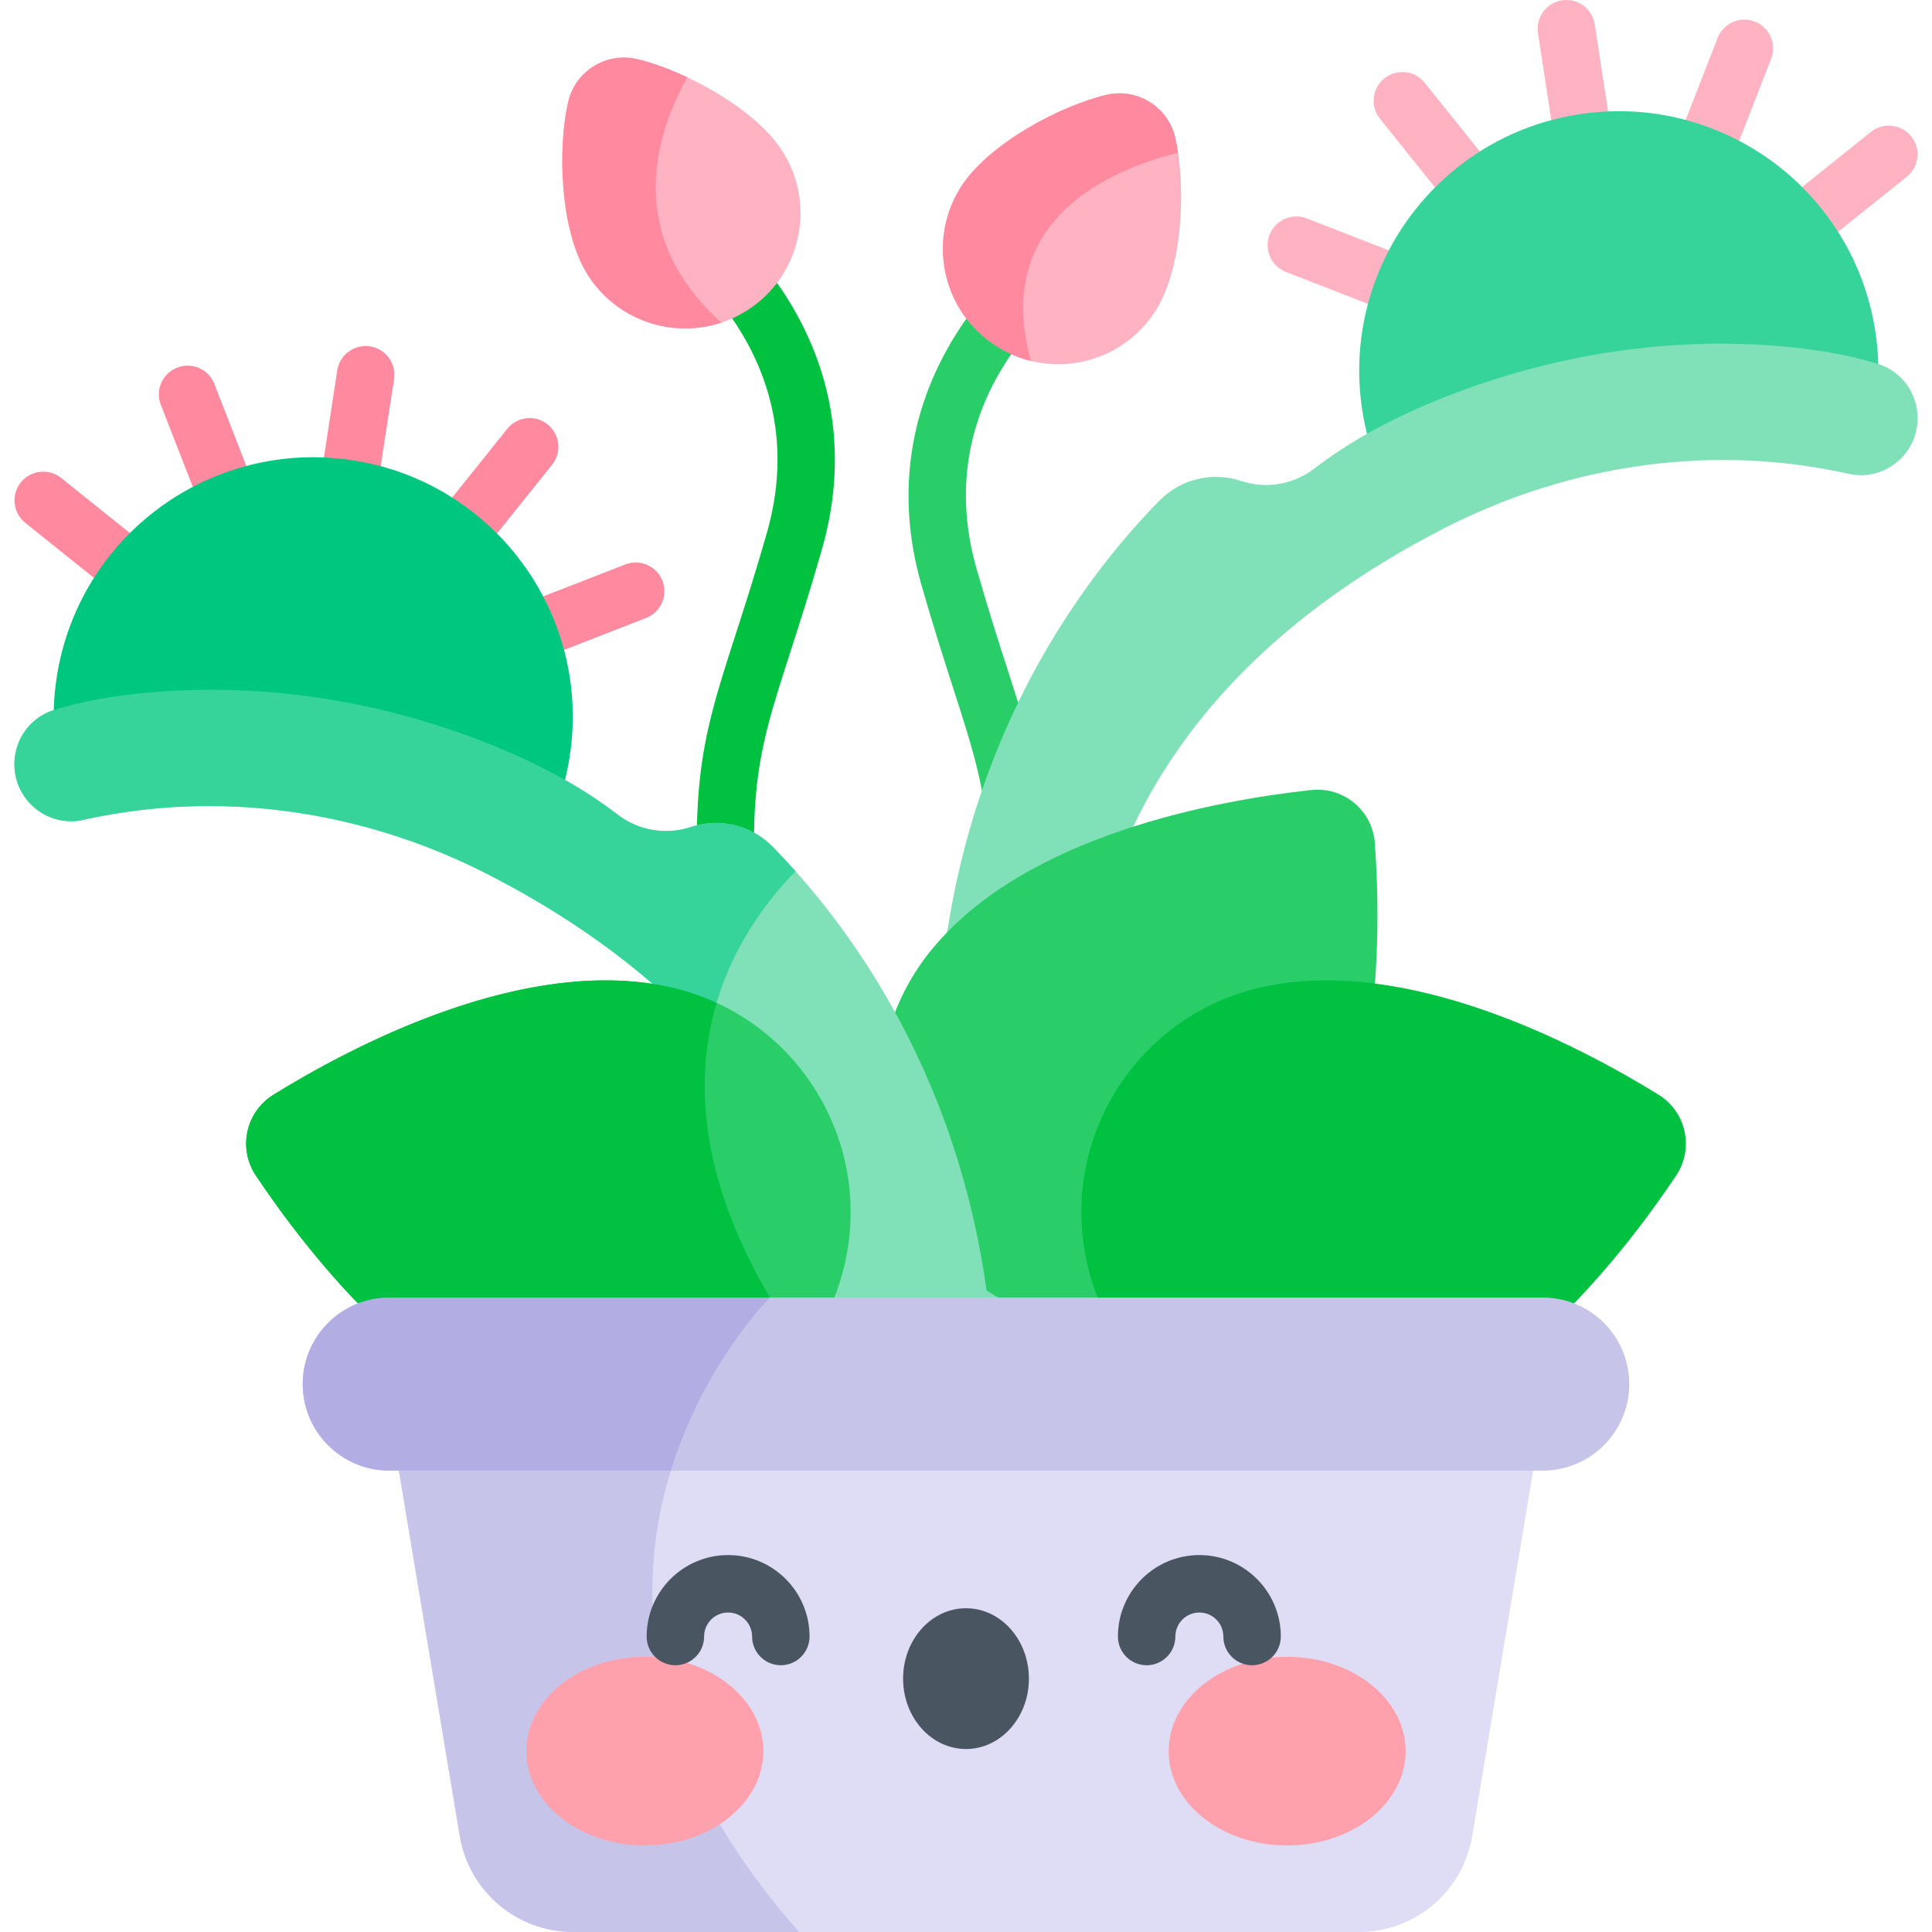 <svg id="Capa_1" enable-background="new 0 0 512 512" height="512" viewBox="0 0 512 512" width="512" xmlns="http://www.w3.org/2000/svg"><g><path d="m408.847 374.439-18.686 112.115c-2.446 14.687-15.154 25.446-30.034 25.446h-208.254c-14.88 0-27.587-10.759-30.033-25.446l-18.686-112.115z" fill="#deddf5"/><path d="m211.787 512h-59.915c-14.88 0-27.587-10.759-30.033-25.446l-18.686-112.115h80.539c-14.148 30.318-22.502 80.407 28.095 137.561z" fill="#c7c4ea"/><path d="m266.77 282.704c-.28 0-.564-.015-.849-.047-4.179-.464-7.189-4.228-6.725-8.406 5.903-53.124 2.746-62.92-6.627-91.997-2.464-7.645-5.257-16.309-8.411-27.347-6.882-24.088-3.237-47.742 10.538-68.407 10.28-15.419 22.607-23.736 23.128-24.083 3.498-2.332 8.225-1.387 10.556 2.111 2.328 3.492 1.39 8.209-2.093 10.545-1.681 1.134-41.013 28.319-27.489 75.651 3.083 10.793 5.834 19.328 8.262 26.859 9.57 29.691 13.532 41.98 7.268 98.348-.433 3.894-3.73 6.773-7.558 6.773z" fill="#29ce69"/><path d="m306.384 82.124c-7.156 11.49-20.716 16.575-33.19 13.53-1.766-.426-3.522-1.025-5.217-1.786v-.01l-3.187-7.379-8.688-2.03c-7.45-9.805-8.496-23.588-1.604-34.662 7.298-11.703 26.653-21.853 38.783-24.664 8.12-1.878 16.27 3.207 18.158 11.317.294 1.259.548 2.619.761 4.06 1.867 12.483.731 31.129-5.816 41.624z" fill="#ffb3c2"/><path d="m273.194 95.653c-3.075-.741-6.08-1.989-8.912-3.755-14.331-8.932-18.706-27.78-9.784-42.112 7.298-11.703 26.653-21.853 38.783-24.664 8.12-1.878 16.27 3.207 18.158 11.317.294 1.259.548 2.619.761 4.06-17.235 4.233-49.471 17.336-39.006 55.154z" fill="#ff899f"/><path d="m195.25 273.223c-3.828 0-7.125-2.879-7.557-6.772-6.263-56.368-2.302-68.658 7.268-98.348 2.427-7.531 5.179-16.066 8.262-26.859 13.524-47.332-25.808-74.517-27.489-75.651-3.478-2.347-4.41-7.072-2.073-10.557 2.336-3.484 7.043-4.427 10.535-2.099.52.346 12.848 8.664 23.128 24.083 13.776 20.665 17.42 44.319 10.538 68.407-3.154 11.037-5.947 19.702-8.411 27.347-9.373 29.077-12.53 38.873-6.627 91.997.464 4.178-2.546 7.942-6.725 8.406-.285.031-.569.046-.849.046z" fill="#00c140"/><g fill="#ffb3c2"><path d="m419.721 45.442c-3.695 0-6.937-2.695-7.514-6.46l-4.632-30.216c-.637-4.156 2.215-8.041 6.37-8.678 4.165-.634 8.042 2.216 8.678 6.371l4.632 30.216c.637 4.156-2.215 8.041-6.37 8.678-.391.06-.781.089-1.164.089z"/><path d="m390.76 58.17c-2.231 0-4.441-.976-5.944-2.852l-19.119-23.852c-2.63-3.28-2.102-8.071 1.179-10.701s8.07-2.102 10.7 1.179l19.119 23.852c2.63 3.28 2.102 8.071-1.179 10.701-1.405 1.126-3.086 1.673-4.756 1.673z"/><path d="m372.024 83.682c-.919 0-1.854-.168-2.761-.521l-28.484-11.097c-3.917-1.526-5.856-5.939-4.33-9.856s5.939-5.856 9.856-4.33l28.484 11.097c3.917 1.526 5.856 5.939 4.33 9.856-1.172 3.009-4.049 4.851-7.095 4.851z"/><path d="m451.185 48.908c-.919 0-1.854-.168-2.761-.521-3.917-1.526-5.856-5.939-4.33-9.856l11.097-28.483c1.526-3.917 5.939-5.856 9.856-4.33s5.856 5.939 4.33 9.856l-11.097 28.483c-1.172 3.01-4.049 4.851-7.095 4.851z"/><path d="m476.703 67.636c-2.231 0-4.441-.976-5.944-2.852-2.63-3.28-2.102-8.071 1.179-10.701l23.852-19.119c3.28-2.631 8.07-2.102 10.7 1.179 2.63 3.28 2.102 8.071-1.179 10.701l-23.852 19.119c-1.405 1.126-3.086 1.673-4.756 1.673z"/></g><path d="m496.981 87.84c.797 5.197.99 10.343.63 15.368l-132.591 20.324c-1.858-4.685-3.215-9.652-4.011-14.849-5.756-37.552 20.017-72.657 57.559-78.412 37.552-5.756 72.657 20.017 78.413 57.569z" fill="#36d49b"/><path d="m508.193 110.827c0 9.642-8.932 16.849-18.331 14.727-2.679-.599-5.359-1.116-8.018-1.563-33.931-5.674-68.735.396-99.336 16.108-40.488 20.787-95.947 62.574-95.947 142.636h.01v91.704h-38.214v-91.704c0-81.382 39.798-130.537 58.849-150.015 5.633-5.755 14.037-7.815 21.68-5.268 2.162.721 4.385 1.076 6.608 1.076 4.588 0 9.125-1.512 12.87-4.385 8.221-6.313 19.407-13.053 35.677-19.366 26.775-10.383 55.469-15.154 84.122-13.307 9.937.64 20.29 2.111 29.577 4.994 6.251 1.95 10.453 7.817 10.453 14.363z" fill="#80e0b7"/><path d="m92.278 137.149c-.384 0-.771-.029-1.163-.089-4.155-.637-7.008-4.522-6.37-8.678l4.632-30.216c.637-4.156 4.518-7.009 8.678-6.371 4.155.637 7.008 4.522 6.37 8.678l-4.632 30.216c-.576 3.765-3.82 6.46-7.515 6.46z" fill="#ff899f"/><path d="m121.24 149.877c-1.67 0-3.351-.547-4.756-1.673-3.281-2.63-3.808-7.421-1.179-10.701l19.119-23.852c2.628-3.28 7.419-3.808 10.7-1.179 3.281 2.63 3.808 7.421 1.179 10.701l-19.119 23.852c-1.502 1.875-3.714 2.852-5.944 2.852z" fill="#ff899f"/><path d="m139.976 175.389c-3.047 0-5.922-1.842-7.095-4.851-1.526-3.918.412-8.331 4.33-9.856l28.484-11.097c3.919-1.528 8.33.413 9.856 4.33 1.526 3.918-.412 8.331-4.33 9.856l-28.484 11.097c-.908.353-1.843.521-2.761.521z" fill="#ff899f"/><path d="m60.815 140.615c-3.047 0-5.922-1.841-7.095-4.851l-11.098-28.484c-1.526-3.917.412-8.331 4.33-9.856 3.919-1.527 8.33.412 9.856 4.33l11.097 28.484c1.526 3.917-.412 8.331-4.33 9.856-.907.354-1.841.521-2.76.521z" fill="#ff899f"/><path d="m35.297 159.343c-1.67 0-3.351-.547-4.756-1.673l-23.851-19.12c-3.281-2.63-3.808-7.421-1.179-10.701 2.628-3.28 7.42-3.808 10.7-1.179l23.852 19.119c3.281 2.63 3.808 7.421 1.179 10.701-1.503 1.876-3.714 2.853-5.945 2.853z" fill="#ff899f"/><path d="m341.162 329.536c-21.628 25.929-60.181 29.416-86.111 7.788-25.929-21.628-29.416-60.181-7.788-86.111 25.012-29.986 75.039-39.107 100.236-41.846 8.59-.934 16.224 5.434 16.847 14.052 1.825 25.279 1.828 76.13-23.184 106.117z" fill="#29ce69"/><path d="m15.019 179.547c-.797 5.197-.99 10.343-.63 15.368l132.592 20.324c1.858-4.685 3.215-9.652 4.011-14.849 5.756-37.552-20.017-72.657-57.559-78.412-37.553-5.756-72.658 20.017-78.414 57.569z" fill="#00c780"/><path d="m263.643 374.439h-38.204c0-6.029-.315-11.835-.924-17.437l-13.631-2.365 6.283-30.521c-6.811-19.356-17.295-35.484-29.414-48.892-18.057-19.985-39.726-33.9-58.26-43.421-30.602-15.712-65.406-21.782-99.336-16.108-2.659.447-5.339.964-8.018 1.573-9.399 2.111-18.331-5.095-18.331-14.737 0-6.537 4.192-12.403 10.434-14.352l135.48 18.503s0 0 0-.01c5.46 3.096 10.018 6.181 13.915 9.175 3.745 2.872 8.282 4.385 12.87 4.385 2.223 0 4.446-.355 6.608-1.076 7.643-2.548 16.047-.487 21.68 5.268 1.837 1.878 3.867 4.029 6.039 6.465 20.319 22.787 52.809 70.015 52.809 143.55z" fill="#80e0b7"/><path d="m210.833 230.89c-9.155 9.358-19.823 24.147-23.081 44.334-18.057-19.985-39.726-33.9-58.26-43.421-30.602-15.712-65.406-21.782-99.336-16.108-2.659.447-5.339.964-8.018 1.573-9.399 2.111-18.331-5.095-18.331-14.737 0-6.547 4.202-12.413 10.454-14.362 9.287-2.883 19.64-4.354 29.577-4.994 28.653-1.847 57.347 2.923 84.122 13.306 16.27 6.313 27.455 13.063 35.677 19.366 3.745 2.872 8.282 4.385 12.87 4.385 2.223 0 4.446-.355 6.608-1.076 7.643-2.548 16.047-.487 21.68 5.268 1.836 1.878 3.866 4.03 6.038 6.466z" fill="#36d49b"/><path d="m224.028 334.256c-1.939 8.932-5.745 16.991-10.921 23.832-13.915 18.442-37.737 28.166-61.802 22.939-38.164-8.292-69.405-48.415-83.493-69.476-4.811-7.186-2.7-16.9 4.648-21.436 20.757-12.829 63.284-35.118 100.473-29.384l.01.01 8.698 4.659 8.262.355c25.487 11.733 40.326 39.949 34.125 68.501z" fill="#29ce69"/><path d="m213.107 358.088c-13.915 18.442-37.737 28.166-61.802 22.939-38.164-8.292-69.405-48.415-83.493-69.476-4.811-7.186-2.7-16.9 4.648-21.436 21.568-13.327 66.634-36.874 104.797-28.582 4.446.964 8.678 2.395 12.647 4.222-6.496 21.964-4.537 51.612 20.98 88.882.792 1.157 1.543 2.314 2.223 3.451z" fill="#00c140"/><path d="m360.697 381.022c-32.996 7.167-65.555-13.772-72.722-46.768s13.772-65.555 46.768-72.722c38.159-8.288 83.231 15.256 104.793 28.577 7.351 4.542 9.461 14.256 4.656 21.438-14.093 21.066-45.337 61.187-83.495 69.475z" fill="#00c140"/><path d="m197.74 82.418c-2.111 1.309-4.314 2.335-6.577 3.086-13.083 4.334-27.922-.65-35.535-12.87-7.288-11.703-7.876-33.545-5.044-45.674 1.888-8.12 10.038-13.195 18.158-11.317 3.918.903 8.607 2.588 13.388 4.841 9.998 4.699 20.452 11.906 25.385 19.823 8.931 14.321 4.556 33.179-9.775 42.111z" fill="#ffb3c2"/><path d="m191.163 85.504c-13.083 4.334-27.922-.65-35.535-12.87-7.288-11.703-7.876-33.545-5.044-45.674 1.888-8.12 10.038-13.195 18.158-11.317 3.918.903 8.607 2.588 13.388 4.841-8.912 16.077-16.362 42.152 9.033 65.02z" fill="#ff899f"/><path d="m431.775 366.796c0 6.333-2.568 12.068-6.719 16.209-4.151 4.151-9.886 6.719-16.209 6.719h-305.694c-12.657 0-22.928-10.261-22.928-22.929 0-6.323 2.568-12.058 6.719-16.209 2.233-2.233 4.923-4.009 7.917-5.166l50.475 8.343 58.697-9.896h204.814c12.656.001 22.928 10.272 22.928 22.929z" fill="#c7c4ea"/><path d="m204.033 343.868s-17.468 17.376-26.248 45.857h-74.632c-12.657 0-22.928-10.261-22.928-22.929 0-6.323 2.568-12.058 6.719-16.209s9.886-6.719 16.209-6.719z" fill="#b2aee4"/><g><g><ellipse cx="170.897" cy="464.067" fill="#ffa1ac" rx="31.401" ry="25.006"/><ellipse cx="341.103" cy="464.067" fill="#ffa1ac" rx="31.401" ry="25.006"/><ellipse cx="256" cy="444.854" fill="#495560" rx="16.669" ry="18.652"/></g><g><path d="m206.925 441.306c-4.205 0-7.612-3.408-7.612-7.612 0-3.506-2.853-6.359-6.359-6.359-3.507 0-6.36 2.852-6.36 6.359 0 4.204-3.408 7.612-7.612 7.612s-7.612-3.408-7.612-7.612c0-11.901 9.683-21.583 21.584-21.583s21.583 9.682 21.583 21.583c0 4.204-3.407 7.612-7.612 7.612z" fill="#495560"/></g><g><path d="m331.814 441.306c-4.205 0-7.612-3.408-7.612-7.612 0-3.506-2.853-6.359-6.359-6.359-3.507 0-6.36 2.852-6.36 6.359 0 4.204-3.408 7.612-7.612 7.612s-7.612-3.408-7.612-7.612c0-11.901 9.683-21.583 21.584-21.583s21.583 9.682 21.583 21.583c0 4.204-3.408 7.612-7.612 7.612z" fill="#495560"/></g></g></g></svg>